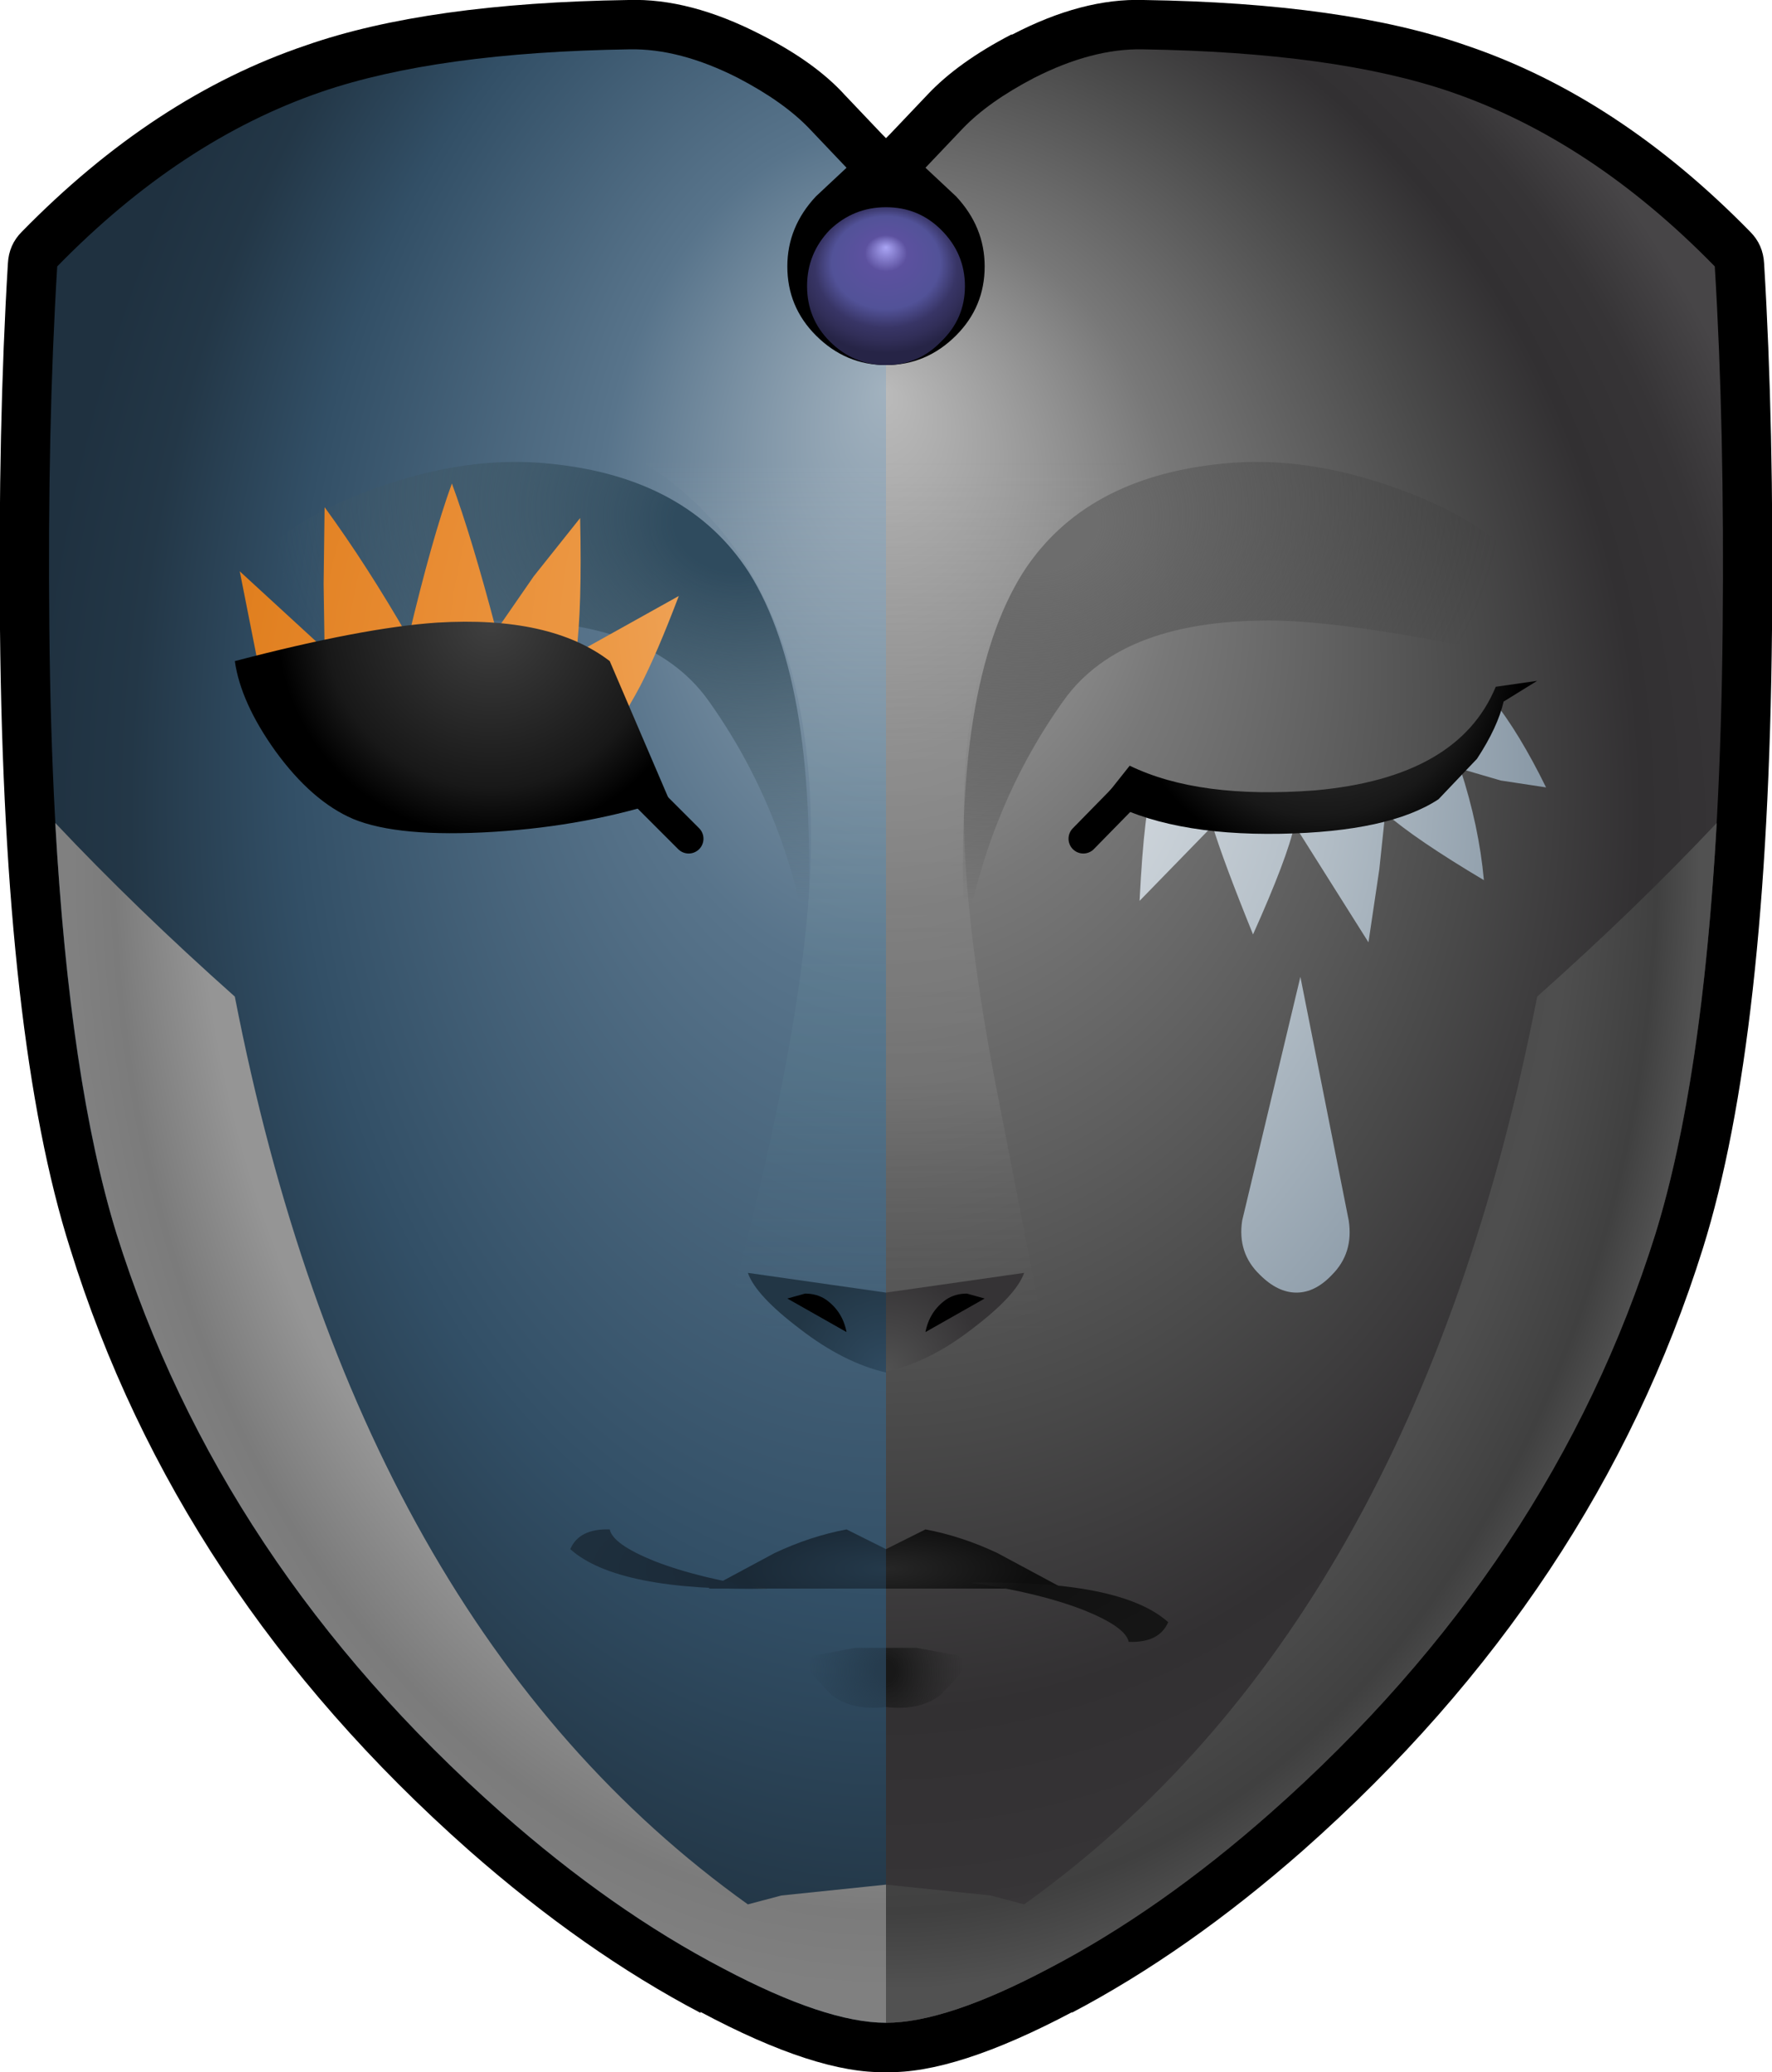 <?xml version="1.0" encoding="UTF-8" standalone="no"?>
<svg xmlns:xlink="http://www.w3.org/1999/xlink" height="105.0px" width="89.8px" xmlns="http://www.w3.org/2000/svg">
  <g transform="matrix(1.0, 0.0, 0.0, 1.0, 44.9, 51.5)">
    <path d="M6.4 -49.75 Q9.95 -51.6 13.05 -51.5 23.25 -51.35 29.4 -49.2 37.1 -46.6 43.8 -39.75 44.45 -39.1 44.5 -38.15 45.0 -29.9 44.9 -19.6 44.7 1.2 41.4 11.75 35.95 29.15 21.15 42.25 15.3 47.4 9.4 50.5 L9.45 50.45 Q3.5 53.6 0.0 53.5 -3.5 53.6 -9.4 50.45 L-9.4 50.5 Q-15.3 47.4 -21.15 42.25 -35.95 29.15 -41.35 11.75 -44.7 1.2 -44.9 -19.6 -45.0 -29.9 -44.5 -38.15 -44.45 -39.1 -43.8 -39.75 -37.1 -46.6 -29.4 -49.2 -23.25 -51.35 -13.05 -51.5 -9.95 -51.6 -6.35 -49.75 -3.6 -48.35 -2.1 -46.7 L-0.2 -44.7 0.0 -44.5 0.2 -44.7 2.1 -46.7 Q3.65 -48.35 6.35 -49.75 L6.4 -49.75" fill="#000000" fill-rule="evenodd" stroke="none"/>
    <path d="M-42.0 -38.0 Q-35.75 -44.4 -28.6 -46.85 -22.75 -48.85 -13.0 -49.0 -10.45 -49.05 -7.5 -47.55 -5.2 -46.35 -3.9 -45.0 L-2.0 -43.0 -3.55 -41.55 Q-5.0 -40.0 -5.0 -38.0 -5.0 -35.95 -3.55 -34.5 -2.05 -33.0 0.0 -33.0 L0.0 51.0 Q-3.05 51.0 -8.25 48.25 -13.9 45.3 -19.5 40.35 -33.75 27.75 -39.0 11.0 -42.2 0.7 -42.4 -19.65 -42.5 -29.85 -42.0 -38.0" fill="url(#gradient0)" fill-rule="evenodd" stroke="none"/>
    <path d="M0.0 -33.0 Q2.05 -33.0 3.55 -34.5 5.0 -35.95 5.0 -38.0 5.0 -40.0 3.55 -41.55 L2.0 -43.0 3.9 -45.0 Q5.2 -46.35 7.5 -47.55 10.45 -49.05 13.0 -49.0 22.75 -48.85 28.6 -46.85 35.75 -44.4 42.0 -38.0 42.5 -29.85 42.4 -19.65 42.2 0.7 39.0 11.0 33.75 27.75 19.5 40.35 13.9 45.3 8.25 48.25 3.05 51.0 0.0 51.0 L0.0 -33.0" fill="url(#gradient1)" fill-rule="evenodd" stroke="none"/>
    <path d="M0.0 35.0 Q-1.7 35.2 -2.75 34.4 L-3.7 33.4 Q-4.15 32.75 -3.7 32.4 L-1.55 32.0 0.0 32.0 0.0 35.0" fill="url(#gradient2)" fill-rule="evenodd" stroke="none"/>
    <path d="M2.75 34.4 Q1.7 35.2 0.0 35.0 L0.0 32.0 1.55 32.0 3.7 32.4 Q4.15 32.75 3.7 33.4 L2.75 34.4" fill="url(#gradient3)" fill-rule="evenodd" stroke="none"/>
    <path d="M-33.0 -18.0 L-33.0 -22.0 Q-30.8 -25.0 -25.9 -26.75 -21.2 -28.45 -17.0 -28.0 -10.05 -27.3 -6.95 -22.5 -3.35 -16.8 -4.0 -4.0 -5.25 -10.75 -9.0 -16.0 -12.0 -20.2 -19.9 -20.05 -24.1 -19.95 -33.0 -18.0" fill="url(#gradient4)" fill-rule="evenodd" stroke="none"/>
    <path d="M6.95 -22.5 Q10.05 -27.3 17.0 -28.0 21.2 -28.45 25.9 -26.75 30.8 -25.0 33.0 -22.0 L33.0 -18.0 Q24.1 -19.95 19.9 -20.05 12.0 -20.2 9.0 -16.0 5.25 -10.75 4.0 -4.0 3.35 -16.8 6.95 -22.5" fill="url(#gradient5)" fill-rule="evenodd" stroke="none"/>
    <path d="M4.0 -37.0 Q4.0 -35.35 2.8 -34.2 1.65 -33.0 0.0 -33.0 -1.65 -33.0 -2.85 -34.2 -4.0 -35.35 -4.0 -37.0 -4.0 -38.65 -2.85 -39.85 -1.65 -41.0 0.0 -41.0 1.65 -41.0 2.8 -39.85 4.0 -38.65 4.0 -37.0" fill="url(#gradient6)" fill-rule="evenodd" stroke="none"/>
    <path d="M-33.0 -1.0 Q-26.8 30.85 -7.0 45.0 L-5.3 44.55 0.0 44.0 0.0 51.0 Q-3.05 51.0 -8.25 48.25 -13.9 45.3 -19.5 40.35 -33.75 27.75 -39.0 11.0 -41.35 3.35 -42.1 -9.8 -38.0 -5.45 -33.0 -1.0" fill="url(#gradient7)" fill-rule="evenodd" stroke="none"/>
    <path d="M33.0 -1.0 Q38.0 -5.45 42.1 -9.8 41.35 3.35 39.0 11.0 33.75 27.75 19.5 40.35 13.9 45.3 8.25 48.25 3.05 51.0 0.0 51.0 L0.0 44.0 5.3 44.55 7.0 45.0 Q26.8 30.85 33.0 -1.0" fill="url(#gradient8)" fill-rule="evenodd" stroke="none"/>
    <path d="M-13.0 -12.0 L-10.0 -9.0" fill="none" stroke="#000000" stroke-linecap="round" stroke-linejoin="round" stroke-width="1.5"/>
    <path d="M12.4 -11.45 L10.0 -9.0" fill="none" stroke="#000000" stroke-linecap="round" stroke-linejoin="round" stroke-width="1.5"/>
    <path d="M13.55 -11.65 Q17.8 -9.85 23.45 -11.05 29.45 -12.3 30.75 -16.05 32.1 -14.35 33.45 -11.6 L31.15 -11.95 29.1 -12.55 Q30.05 -9.65 30.3 -6.9 26.85 -8.95 25.3 -10.3 L25.0 -7.45 24.45 -3.75 20.7 -9.7 Q20.35 -8.05 18.6 -4.15 17.1 -7.85 16.55 -9.65 L12.85 -5.85 Q13.1 -10.75 13.55 -11.65" fill="url(#gradient9)" fill-rule="evenodd" stroke="none"/>
    <path d="M-28.5 -21.9 L-28.45 -25.8 Q-26.3 -22.85 -24.2 -19.2 -23.0 -24.25 -22.0 -27.0 -21.0 -24.3 -19.75 -19.55 L-17.85 -22.3 -15.5 -25.25 Q-15.4 -20.65 -15.7 -18.4 L-10.5 -21.3 Q-11.6 -18.4 -12.45 -16.75 -13.45 -14.85 -15.0 -12.8 L-30.55 -13.55 -31.8 -17.75 -32.75 -22.55 -28.45 -18.6 -28.5 -21.9" fill="url(#gradient10)" fill-rule="evenodd" stroke="none"/>
    <path d="M22.6 13.1 Q21.75 14.0 20.8 14.0 19.85 14.0 18.95 13.1 17.8 12.0 18.05 10.35 L21.0 -2.0 23.45 10.35 Q23.7 12.0 22.6 13.1" fill="url(#gradient11)" fill-rule="evenodd" stroke="none"/>
    <path d="M-30.95 -13.45 Q-32.7 -15.9 -33.0 -18.0 -26.5 -19.7 -22.75 -19.95 -17.0 -20.3 -14.0 -18.0 L-11.0 -11.0 Q-15.1 -9.65 -19.85 -9.35 -24.7 -9.05 -27.0 -10.0 -29.1 -10.9 -30.95 -13.45" fill="url(#gradient12)" fill-rule="evenodd" stroke="none"/>
    <path d="M20.0 -9.25 Q14.3 -9.15 11.0 -11.0 L12.35 -12.7 Q15.85 -11.0 21.75 -11.45 29.0 -12.1 30.9 -16.7 L33.0 -17.0 31.3 -15.95 Q31.0 -14.65 29.95 -13.05 L28.0 -11.0 Q25.5 -9.35 20.0 -9.25" fill="url(#gradient13)" fill-rule="evenodd" stroke="none"/>
    <path d="M-14.0 -29.0 L0.0 -29.0 0.0 18.0 -8.0 15.0 Q-3.85 -0.45 -3.8 -8.85 -3.7 -24.0 -14.0 -29.0" fill="url(#gradient14)" fill-rule="evenodd" stroke="none"/>
    <path d="M14.0 -29.0 Q3.75 -24.0 3.95 -9.95 4.0 -4.9 5.45 2.9 L8.0 16.0 0.0 18.0 0.0 -29.0 14.0 -29.0" fill="url(#gradient15)" fill-rule="evenodd" stroke="none"/>
    <path d="M0.0 14.0 L7.0 13.0 Q6.6 14.15 4.35 15.85 2.15 17.55 0.0 18.0 L0.0 14.0" fill="url(#gradient16)" fill-rule="evenodd" stroke="none"/>
    <path d="M0.0 18.0 L0.0 18.05 Q-2.15 17.55 -4.35 15.85 -6.6 14.15 -7.0 13.0 L0.0 14.0 0.0 18.0" fill="url(#gradient17)" fill-rule="evenodd" stroke="none"/>
    <path d="M4.1 14.05 L5.0 14.3 2.0 16.0 Q2.2 14.95 3.05 14.35 3.5 14.05 4.1 14.05 M-2.0 16.0 L-5.0 14.3 -4.1 14.05 Q-3.5 14.05 -3.05 14.35 -2.2 14.95 -2.0 16.0" fill="#000000" fill-rule="evenodd" stroke="none"/>
    <path d="M0.0 29.0 L0.0 27.0 2.0 26.0 Q3.85 26.35 5.65 27.2 L9.0 29.0 0.0 29.0" fill="url(#gradient18)" fill-rule="evenodd" stroke="none"/>
    <path d="M0.0 27.0 L0.0 29.0 -9.0 29.0 -5.65 27.2 Q-3.85 26.35 -2.0 26.0 L0.0 27.0" fill="url(#gradient19)" fill-rule="evenodd" stroke="none"/>
    <path d="M4.3 28.7 Q11.9 28.55 14.3 30.7 13.85 31.75 12.3 31.7 12.15 30.95 10.05 30.1 7.75 29.2 4.3 28.7" fill="url(#gradient20)" fill-rule="evenodd" stroke="none"/>
    <path d="M-16.0 27.0 Q-15.55 25.95 -14.0 26.0 -13.85 26.75 -11.75 27.6 -9.45 28.5 -6.0 29.0 -13.6 29.15 -16.0 27.0" fill="url(#gradient21)" fill-rule="evenodd" stroke="none"/>
  </g>
  <defs>
    <radialGradient cx="0" cy="0" fx="316.8" fy="0" gradientTransform="matrix(1.0E-4, -0.088, -0.06, 0.0, 0.0, -4.0)" gradientUnits="userSpaceOnUse" id="gradient0" r="819.2" spreadMethod="pad">
      <stop offset="0.0" stop-color="#a2b2bf"/>
      <stop offset="0.298" stop-color="#58748b"/>
      <stop offset="0.616" stop-color="#324f66"/>
      <stop offset="0.78" stop-color="#233747"/>
      <stop offset="0.886" stop-color="#1f3140"/>
    </radialGradient>
    <radialGradient cx="0" cy="0" fx="390.4" fy="0" gradientTransform="matrix(-4.0E-4, -0.071, 0.06, -3.0E-4, 0.0, -4.0)" gradientUnits="userSpaceOnUse" id="gradient1" r="819.2" spreadMethod="pad">
      <stop offset="0.0" stop-color="#bbbbbb"/>
      <stop offset="0.302" stop-color="#787878"/>
      <stop offset="0.608" stop-color="#4a4a4a"/>
      <stop offset="0.78" stop-color="#323032"/>
      <stop offset="0.886" stop-color="#363436"/>
      <stop offset="1.0" stop-color="#474547"/>
    </radialGradient>
    <radialGradient cx="0" cy="0" gradientTransform="matrix(0.005, 0.0, 0.0, 0.006, 0.0, 33.2)" gradientUnits="userSpaceOnUse" id="gradient2" r="819.2" spreadMethod="pad">
      <stop offset="0.114" stop-color="#263c4e"/>
      <stop offset="0.969" stop-color="#263c4e" stop-opacity="0.0"/>
    </radialGradient>
    <radialGradient cx="0" cy="0" gradientTransform="matrix(-0.005, 0.0, 0.0, 0.006, 0.0, 33.2)" gradientUnits="userSpaceOnUse" id="gradient3" r="819.2" spreadMethod="pad">
      <stop offset="0.114" stop-color="#181818"/>
      <stop offset="0.969" stop-color="#232323" stop-opacity="0.0"/>
    </radialGradient>
    <radialGradient cx="0" cy="0" gradientTransform="matrix(0.029, 0.007, -0.005, 0.023, -8.0, -24.75)" gradientUnits="userSpaceOnUse" id="gradient4" r="819.2" spreadMethod="pad">
      <stop offset="0.114" stop-color="#2f4b5e"/>
      <stop offset="0.969" stop-color="#475c63" stop-opacity="0.0"/>
    </radialGradient>
    <radialGradient cx="0" cy="0" gradientTransform="matrix(-0.029, 0.007, 0.005, 0.023, 8.0, -24.75)" gradientUnits="userSpaceOnUse" id="gradient5" r="819.2" spreadMethod="pad">
      <stop offset="0.114" stop-color="#6d6d6d"/>
      <stop offset="0.969" stop-color="#2b2b2b" stop-opacity="0.0"/>
    </radialGradient>
    <radialGradient cx="0" cy="0" fx="268.8" fy="0" gradientTransform="matrix(0.0, -0.006, -0.007, 0.0, 0.0, -37.35)" gradientUnits="userSpaceOnUse" id="gradient6" r="819.2" spreadMethod="pad">
      <stop offset="0.0" stop-color="#aaa5f5"/>
      <stop offset="0.188" stop-color="#5c519f"/>
      <stop offset="0.478" stop-color="#525298"/>
      <stop offset="0.624" stop-color="#383566"/>
      <stop offset="0.722" stop-color="#312e58"/>
      <stop offset="0.82" stop-color="#262446"/>
    </radialGradient>
    <radialGradient cx="0" cy="0" fx="278.4" fy="0" gradientTransform="matrix(-5.0E-4, -0.083, 0.06, -4.0E-4, 0.0, -4.0)" gradientUnits="userSpaceOnUse" id="gradient7" r="819.2" spreadMethod="pad">
      <stop offset="0.0" stop-color="#8d8d8d"/>
      <stop offset="0.298" stop-color="#808080"/>
      <stop offset="0.49" stop-color="#959595"/>
      <stop offset="0.71" stop-color="#959595"/>
      <stop offset="0.796" stop-color="#7b7b7b"/>
      <stop offset="0.839" stop-color="#808080"/>
    </radialGradient>
    <radialGradient cx="0" cy="0" fx="278.4" fy="0" gradientTransform="matrix(-5.0E-4, -0.083, 0.06, -4.0E-4, 0.0, -4.0)" gradientUnits="userSpaceOnUse" id="gradient8" r="819.2" spreadMethod="pad">
      <stop offset="0.0" stop-color="#8d8d8d"/>
      <stop offset="0.298" stop-color="#808080"/>
      <stop offset="0.49" stop-color="#464646"/>
      <stop offset="0.71" stop-color="#4e4e4e"/>
      <stop offset="0.796" stop-color="#404040"/>
      <stop offset="0.839" stop-color="#515151"/>
    </radialGradient>
    <radialGradient cx="0" cy="0" fx="316.8" fy="0" gradientTransform="matrix(-4.0E-4, -0.071, 0.06, -4.0E-4, 0.0, -4.0)" gradientUnits="userSpaceOnUse" id="gradient9" r="819.2" spreadMethod="pad">
      <stop offset="0.0" stop-color="#dfdfdf"/>
      <stop offset="0.298" stop-color="#ced5db"/>
      <stop offset="0.475" stop-color="#b1bcc5"/>
      <stop offset="0.792" stop-color="#728494"/>
      <stop offset="0.886" stop-color="#ced5db"/>
    </radialGradient>
    <radialGradient cx="0" cy="0" fx="316.8" fy="0" gradientTransform="matrix(-4.0E-4, -0.071, 0.06, -4.0E-4, 0.0, -4.0)" gradientUnits="userSpaceOnUse" id="gradient10" r="819.2" spreadMethod="pad">
      <stop offset="0.0" stop-color="#f3b77c"/>
      <stop offset="0.298" stop-color="#ec9844"/>
      <stop offset="0.475" stop-color="#e88c33"/>
      <stop offset="0.792" stop-color="#dc7814"/>
      <stop offset="0.886" stop-color="#b96513"/>
    </radialGradient>
    <radialGradient cx="0" cy="0" fx="316.8" fy="0" gradientTransform="matrix(-4.0E-4, -0.071, 0.06, -4.0E-4, 0.0, -4.0)" gradientUnits="userSpaceOnUse" id="gradient11" r="819.2" spreadMethod="pad">
      <stop offset="0.0" stop-color="#dfdfdf"/>
      <stop offset="0.298" stop-color="#ced5db"/>
      <stop offset="0.475" stop-color="#b1bcc5"/>
      <stop offset="0.792" stop-color="#728494"/>
      <stop offset="0.886" stop-color="#ced5db"/>
    </radialGradient>
    <radialGradient cx="0" cy="0" gradientTransform="matrix(0.015, -1.0E-4, 1.0E-4, 0.015, -20.0, -20.0)" gradientUnits="userSpaceOnUse" id="gradient12" r="819.2" spreadMethod="pad">
      <stop offset="0.0" stop-color="#404040"/>
      <stop offset="0.686" stop-color="#181818"/>
      <stop offset="0.886" stop-color="#000000"/>
    </radialGradient>
    <radialGradient cx="0" cy="0" gradientTransform="matrix(0.014, 0.0, 0.0, 0.014, 22.0, -18.0)" gradientUnits="userSpaceOnUse" id="gradient13" r="819.2" spreadMethod="pad">
      <stop offset="0.0" stop-color="#404040"/>
      <stop offset="0.686" stop-color="#181818"/>
      <stop offset="0.886" stop-color="#000000"/>
    </radialGradient>
    <linearGradient gradientTransform="matrix(0.0, -0.027, 0.027, 0.0, 1.0, -6.0)" gradientUnits="userSpaceOnUse" id="gradient14" spreadMethod="pad" x1="-819.2" x2="819.2">
      <stop offset="0.0" stop-color="#446178" stop-opacity="0.0"/>
      <stop offset="0.282" stop-color="#5c8694" stop-opacity="0.18"/>
      <stop offset="0.678" stop-color="#95acb7" stop-opacity="0.263"/>
      <stop offset="1.0" stop-color="#dfdfdf" stop-opacity="0.0"/>
    </linearGradient>
    <linearGradient gradientTransform="matrix(0.0, -0.027, -0.027, 0.0, -1.0, -6.0)" gradientUnits="userSpaceOnUse" id="gradient15" spreadMethod="pad" x1="-819.2" x2="819.2">
      <stop offset="0.0" stop-color="#606060" stop-opacity="0.0"/>
      <stop offset="0.282" stop-color="#a3a3a3" stop-opacity="0.18"/>
      <stop offset="0.678" stop-color="#989898" stop-opacity="0.263"/>
      <stop offset="1.0" stop-color="#9b9b9b" stop-opacity="0.0"/>
    </linearGradient>
    <radialGradient cx="0" cy="0" gradientTransform="matrix(-0.008, 0.0, 0.0, 0.008, 0.0, 17.95)" gradientUnits="userSpaceOnUse" id="gradient16" r="819.2" spreadMethod="pad">
      <stop offset="0.004" stop-color="#515151"/>
      <stop offset="0.765" stop-color="#353335"/>
    </radialGradient>
    <radialGradient cx="0" cy="0" gradientTransform="matrix(0.008, 0.0, 0.0, 0.008, 0.0, 18.0)" gradientUnits="userSpaceOnUse" id="gradient17" r="819.2" spreadMethod="pad">
      <stop offset="0.004" stop-color="#2f4a60"/>
      <stop offset="0.765" stop-color="#223645"/>
    </radialGradient>
    <radialGradient cx="0" cy="0" gradientTransform="matrix(0.019, 0.0, 0.0, 0.006, 0.0, 28.0)" gradientUnits="userSpaceOnUse" id="gradient18" r="819.2" spreadMethod="pad">
      <stop offset="0.004" stop-color="#262626"/>
      <stop offset="0.475" stop-color="#0e0e0e"/>
    </radialGradient>
    <radialGradient cx="0" cy="0" gradientTransform="matrix(0.019, 0.0, 0.0, 0.006, 0.0, 28.0)" gradientUnits="userSpaceOnUse" id="gradient19" r="819.2" spreadMethod="pad">
      <stop offset="0.004" stop-color="#24394a"/>
      <stop offset="0.475" stop-color="#1a2936"/>
    </radialGradient>
    <radialGradient cx="0" cy="0" gradientTransform="matrix(0.019, 0.0, 0.0, 0.006, 0.0, 28.0)" gradientUnits="userSpaceOnUse" id="gradient20" r="819.2" spreadMethod="pad">
      <stop offset="0.004" stop-color="#313131"/>
      <stop offset="0.475" stop-color="#111111"/>
      <stop offset="1.0" stop-color="#151515"/>
    </radialGradient>
    <radialGradient cx="0" cy="0" gradientTransform="matrix(0.019, 0.0, 0.0, 0.006, 0.0, 28.0)" gradientUnits="userSpaceOnUse" id="gradient21" r="819.2" spreadMethod="pad">
      <stop offset="0.004" stop-color="#917935"/>
      <stop offset="0.475" stop-color="#1a2937"/>
      <stop offset="1.0" stop-color="#1e2f3d"/>
    </radialGradient>
  </defs>
</svg>
